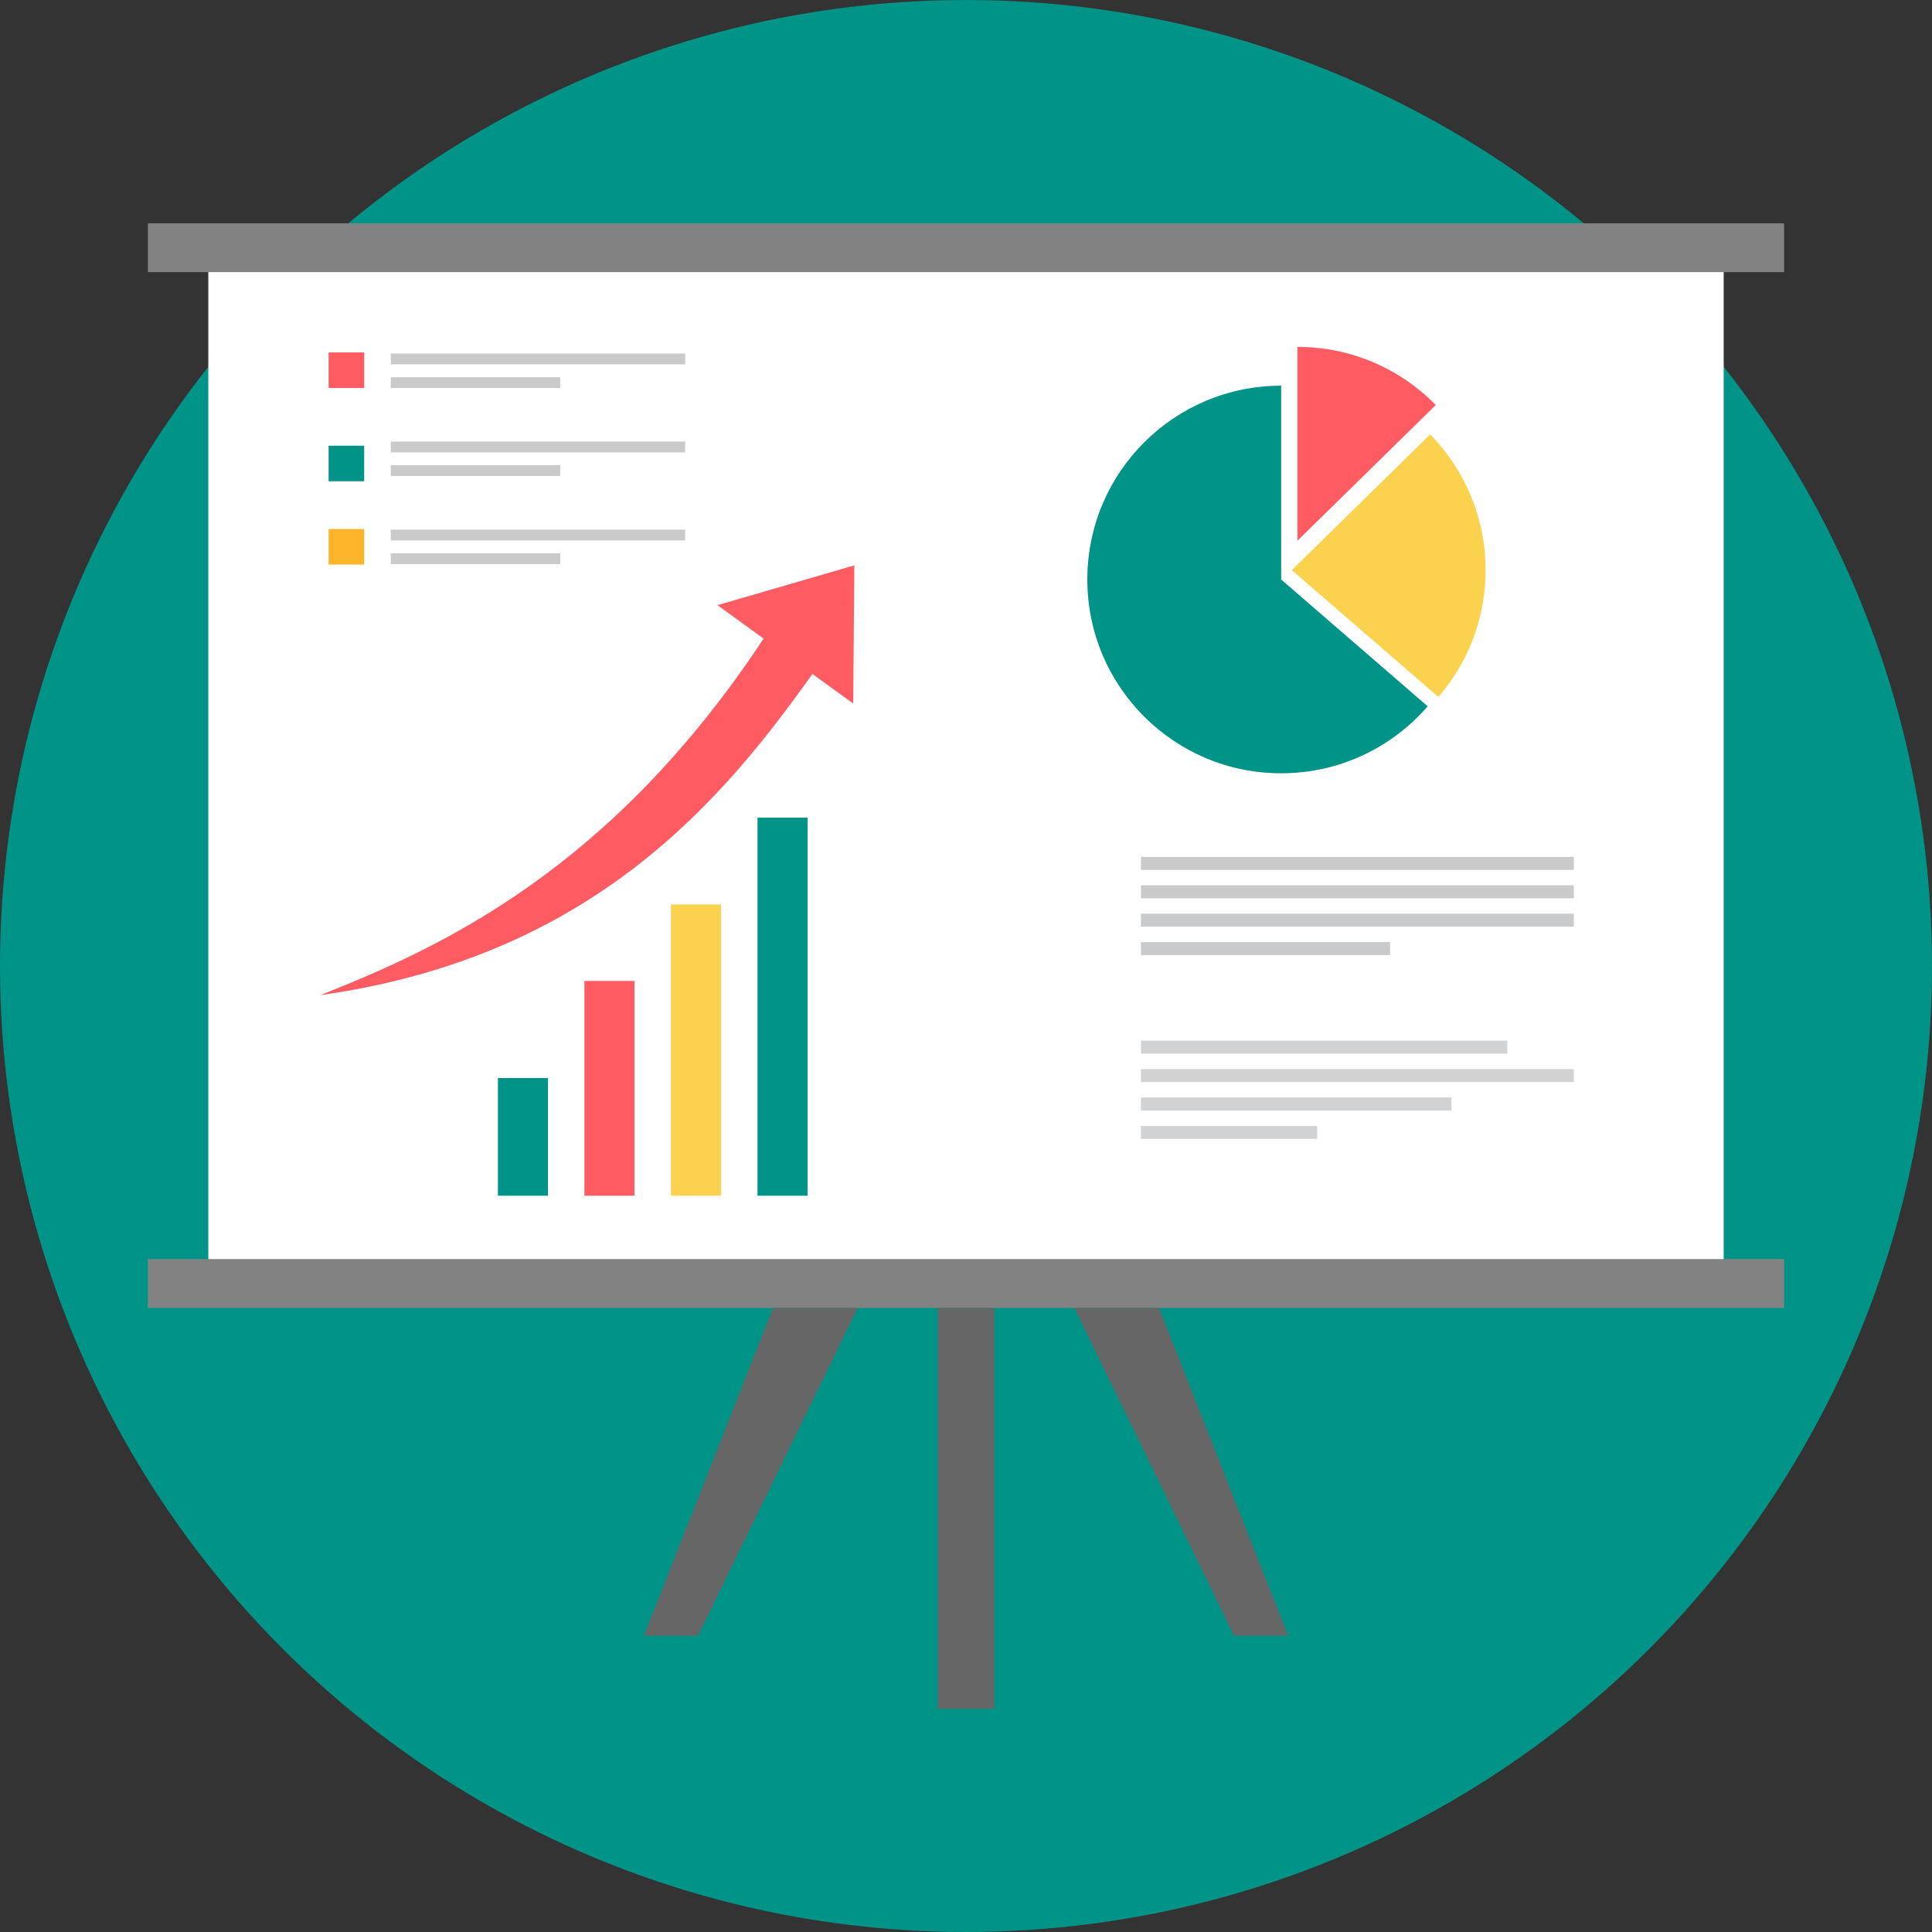 <?xml version="1.0" encoding="iso-8859-1"?>
<!-- Generator: Adobe Illustrator 19.0.0, SVG Export Plug-In . SVG Version: 6.00 Build 0)  -->
<svg version="1.1" id="Layer_1" xmlns="http://www.w3.org/2000/svg" xmlns:xlink="http://www.w3.org/1999/xlink" x="0px" y="0px"
	 viewBox="0 0 512 512" style="enable-background:new 0 0 512 512;" xml:space="preserve">
<rect x="0" y="0" width="512" height="512" fill="#333333" stroke="none"/>
<circle style="fill:#009387;" cx="256" cy="256" r="256"/>
<rect x="55.202" y="62.408" style="fill:#FFFFFF;" width="401.596" height="273.147"/>
<path style="fill:#FF5B62;" d="M84.86,263.721c32.821-12.909,77.357-33.737,117.503-94.489l-12.219-8.855l36.261-10.545
	l-0.298,36.608l-10.811-7.834C191.829,211.552,157.33,253.567,84.86,263.721L84.86,263.721z"/>
<path style="fill:#FAD24D;" d="M379.009,115.125l-36.666,35.964l38.835,33.609c7.802-9.008,12.524-20.756,12.524-33.609
	C393.7,137.084,388.097,124.39,379.009,115.125L379.009,115.125z"/>
<path style="fill:#FF5B62;" d="M343.837,91.932v51.359l36.666-35.964C371.184,97.827,358.198,91.932,343.837,91.932z"/>
<path style="fill:#009387;" d="M339.514,102.211c-28.365,0-51.359,22.993-51.359,51.359s22.994,51.359,51.359,51.359
	c15.513,0,29.42-6.877,38.836-17.748l-38.836-33.609V102.211z"/>
<path style="fill:#C9CACC;" d="M302.359,227.091h114.708v3.442H302.359V227.091z M302.359,249.676h66.025v3.442h-66.025V249.676z
	 M302.359,242.147h114.708v3.442H302.359V242.147z M302.359,234.62h114.708v3.441H302.359V234.62z"/>
<path style="fill:#D1D2D4;" d="M302.36,275.794h97.093v3.443H302.36V275.794z M302.36,298.38h46.698v3.441H302.36V298.38z
	 M302.36,290.85h82.293v3.443H302.36V290.85z M302.36,283.324h114.707v3.441H302.36V283.324z"/>
<path style="fill:#828282;" d="M39.196,59.173h433.608v12.944H39.196V59.173z M39.196,333.674h433.608v12.944H39.196V333.674z"/>
<path style="fill:#C9CACC;" d="M103.569,99.951h44.901v2.863h-44.901C103.569,102.814,103.569,99.951,103.569,99.951z
	 M103.569,93.688h78.009v2.863h-78.009V93.688z"/>
<rect x="87.09" y="93.398" style="fill:#FF5B62;" width="9.421" height="9.421"/>
<rect x="87.09" y="118.119" style="fill:#009387;" width="9.421" height="9.421"/>
<rect x="87.09" y="140.196" style="fill:#FCB42A;" width="9.421" height="9.421"/>
<g>
	<path style="fill:#C9CACC;" d="M103.569,123.286h44.901v2.863h-44.901C103.569,126.15,103.569,123.286,103.569,123.286z
		 M103.569,117.023h78.009v2.863h-78.009V117.023z"/>
	<path style="fill:#C9CACC;" d="M103.569,146.623h44.901v2.863h-44.901C103.569,149.486,103.569,146.623,103.569,146.623z
		 M103.569,140.36h78.009v2.863h-78.009V140.36z"/>
</g>
<path style="fill:#666666;" d="M204.853,346.619h22.455l-42.324,86.869h-14.347L204.853,346.619z M248.49,346.619h15.022v106.207
	H248.49V346.619z M307.149,346.619h-22.455l42.324,86.869h14.347L307.149,346.619z"/>
<rect x="200.748" y="216.687" style="fill:#009387;" width="13.26" height="100.194"/>
<rect x="177.813" y="239.692" style="fill:#FAD24D;" width="13.26" height="77.189"/>
<rect x="154.878" y="259.962" style="fill:#FF5B62;" width="13.26" height="56.919"/>
<rect x="131.952" y="285.692" style="fill:#009387;" width="13.26" height="31.189"/>
<g>
</g>
<g>
</g>
<g>
</g>
<g>
</g>
<g>
</g>
<g>
</g>
<g>
</g>
<g>
</g>
<g>
</g>
<g>
</g>
<g>
</g>
<g>
</g>
<g>
</g>
<g>
</g>
<g>
</g>
</svg>
